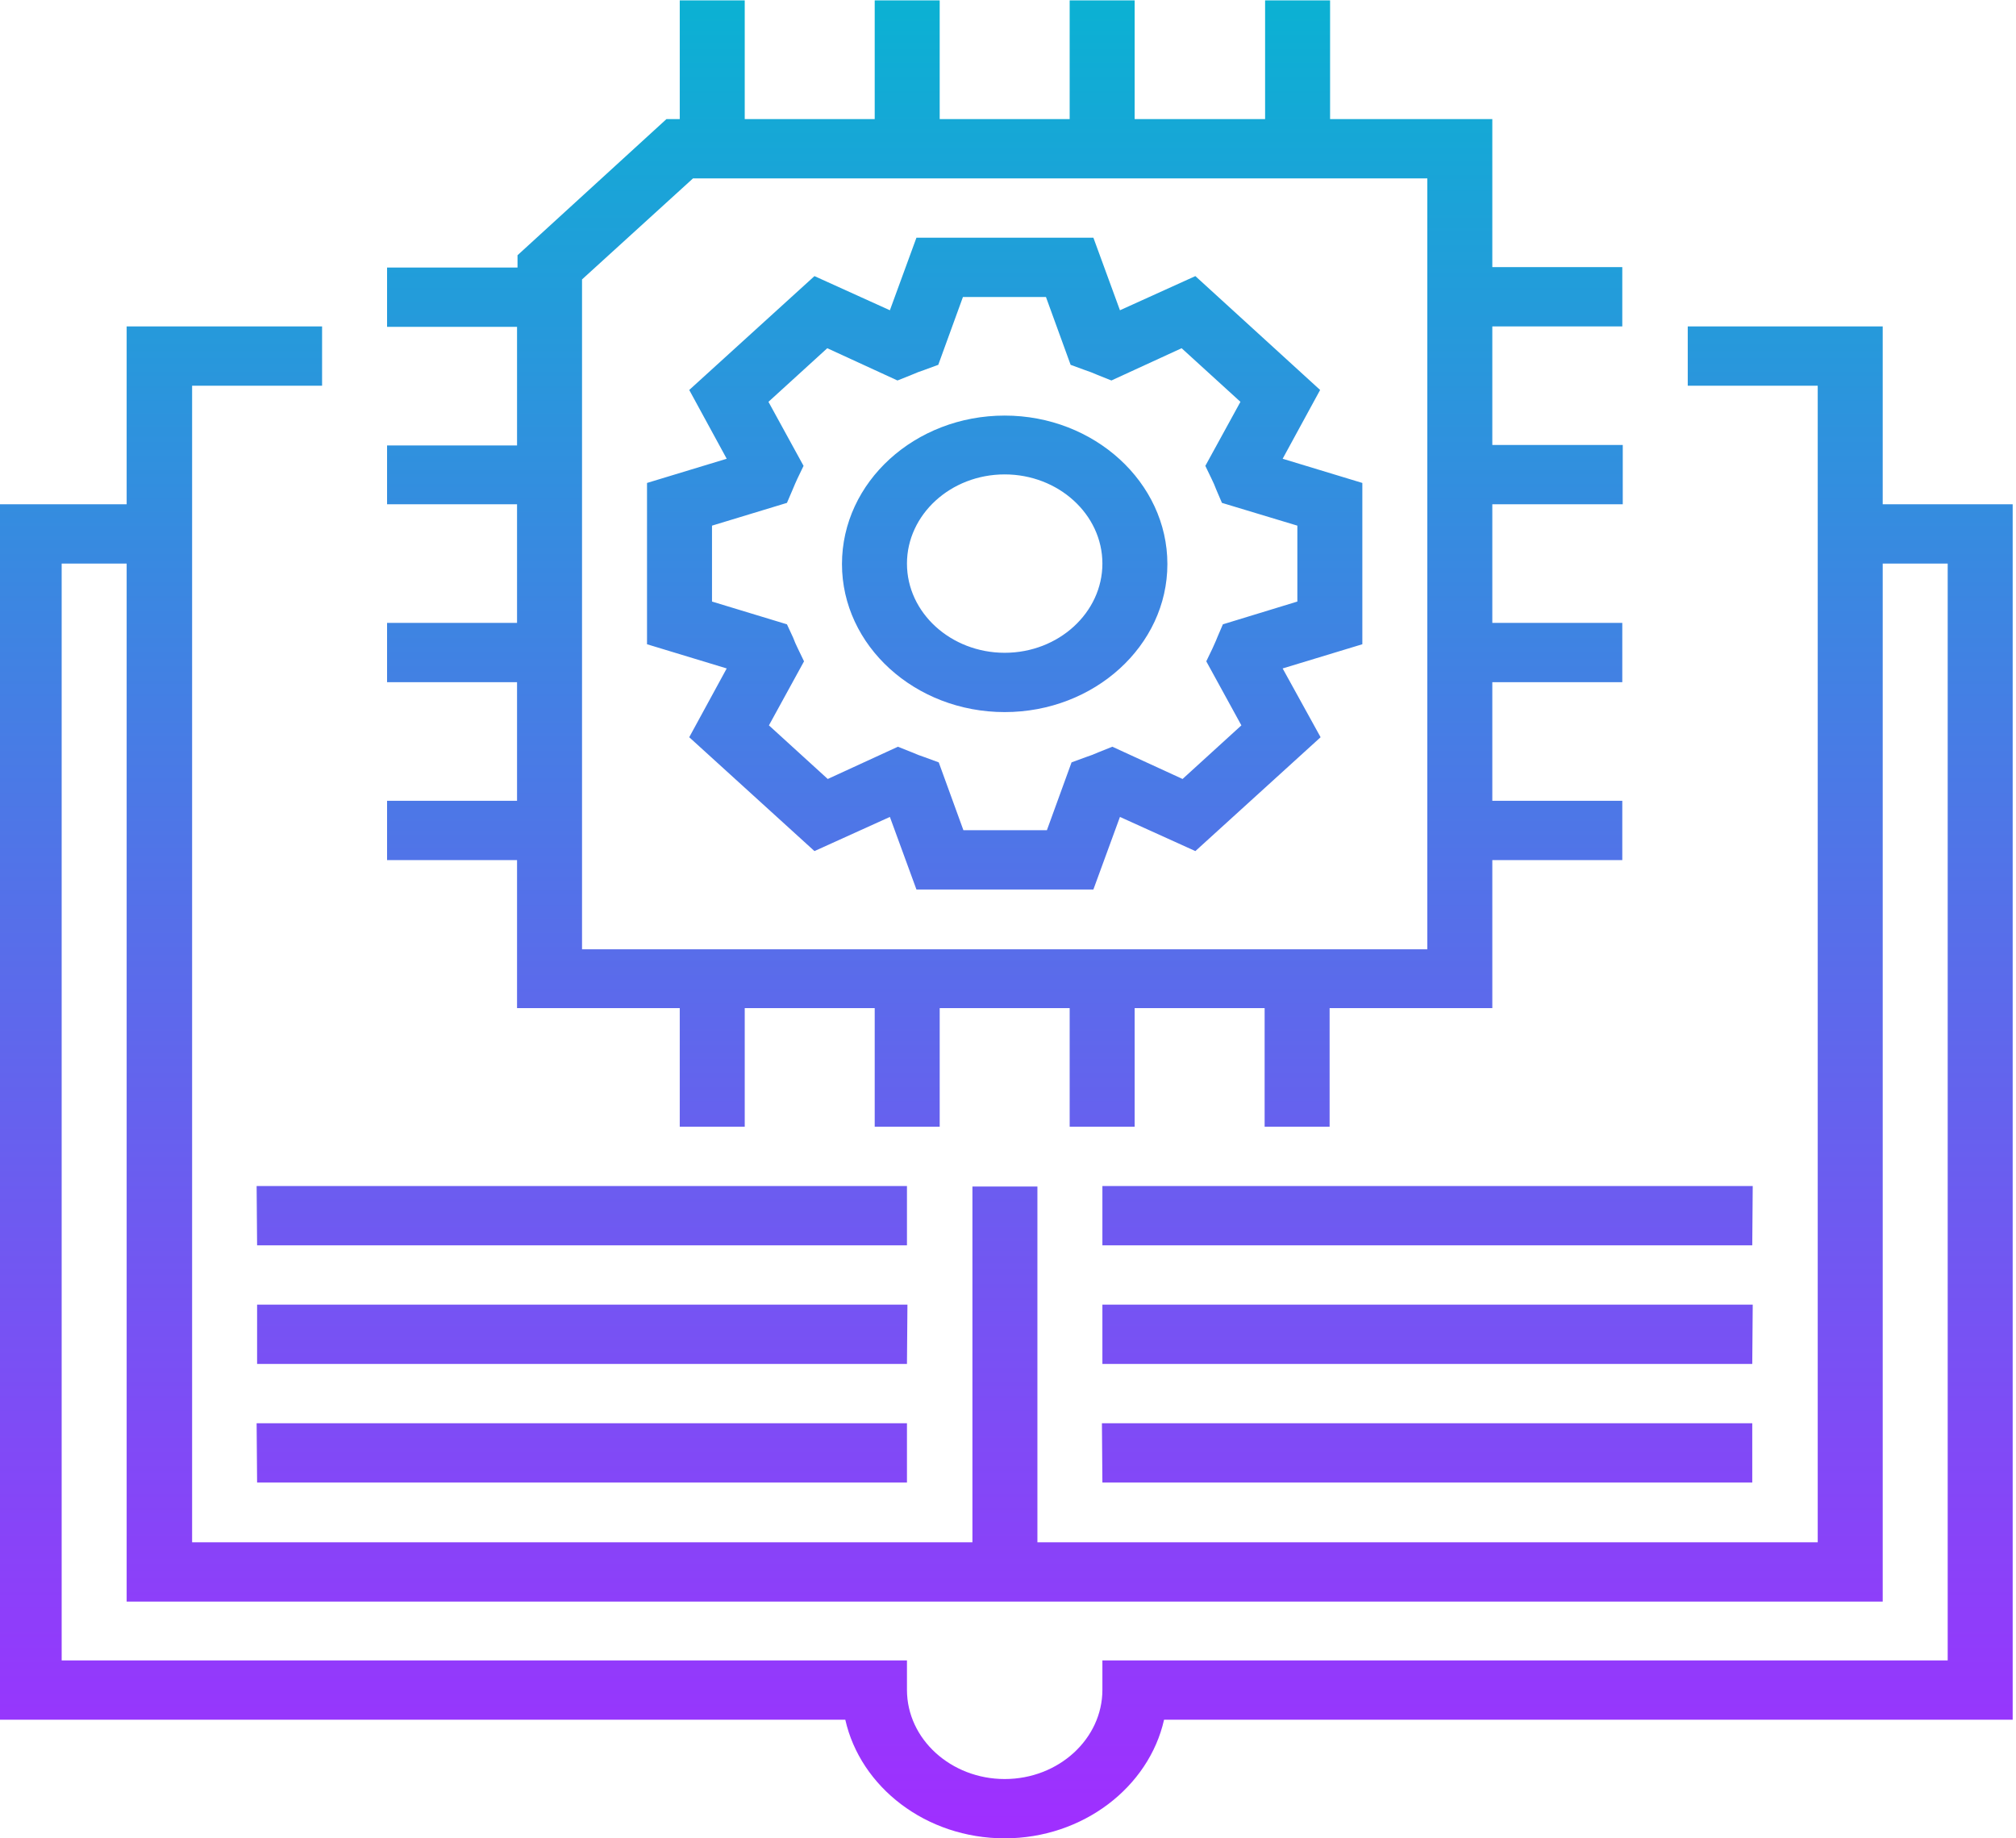 <?xml version="1.0" encoding="UTF-8" standalone="no"?>
<!-- Generator: Adobe Illustrator 22.1.0, SVG Export Plug-In . SVG Version: 6.00 Build 0)  -->

<svg
   xmlns:dc="http://purl.org/dc/elements/1.1/"
   xmlns:cc="http://creativecommons.org/ns#"
   xmlns:rdf="http://www.w3.org/1999/02/22-rdf-syntax-ns#"
   xmlns:svg="http://www.w3.org/2000/svg"
   xmlns="http://www.w3.org/2000/svg"
   xmlns:sodipodi="http://sodipodi.sourceforge.net/DTD/sodipodi-0.dtd"
   xmlns:inkscape="http://www.inkscape.org/namespaces/inkscape"
   version="1.1"
   id="Layer_1_1_"
   x="0px"
   y="0px"
   viewBox="0 0 4.25 3.875"
   xml:space="preserve"
   width="34"
   height="31"
   sodipodi:docname="artificial-intelligence.svg"
   inkscape:version="0.92.4 (5da689c313, 2019-01-14)"><defs
   id="defs3860" /><sodipodi:namedview
   pagecolor="#ffffff"
   bordercolor="#666666"
   borderopacity="1"
   objecttolerance="10"
   gridtolerance="10"
   guidetolerance="10"
   inkscape:pageopacity="0"
   inkscape:pageshadow="2"
   inkscape:window-width="3840"
   inkscape:window-height="2081"
   id="namedview3858"
   showgrid="false"
   inkscape:zoom="20.85965"
   inkscape:cx="11.951576"
   inkscape:cy="0.17043066"
   inkscape:window-x="-9"
   inkscape:window-y="-9"
   inkscape:window-maximized="1"
   inkscape:current-layer="Layer_1_1_" />
<linearGradient
   id="SVGID_1_"
   gradientUnits="userSpaceOnUse"
   x1="32"
   y1="63"
   x2="32"
   y2="1"
   gradientTransform="matrix(0.069,0,0,0.062,-0.075,-0.062)">
	<stop
   offset="0"
   style="stop-color:#9F2FFF"
   id="stop3850" />
	<stop
   offset="1"
   style="stop-color:#0BB1D3"
   id="stop3852" />
</linearGradient>
<path
   style="fill:url(#SVGID_1_);stroke-width:0.065"
   d="M 2.783,0.822 2.52,0.582 2.361,0.654 2.305,0.501 H 1.932 l -0.056,0.153 -0.159,-0.072 -0.264,0.24 0.079,0.145 -0.168,0.051 v 0.34 l 0.168,0.051 -0.079,0.145 0.264,0.24 0.159,-0.072 0.056,0.153 h 0.373 l 0.056,-0.153 0.159,0.072 0.264,-0.24 L 2.704,1.409 2.872,1.358 V 1.018 L 2.704,0.967 Z M 2.735,1.108 V 1.268 L 2.578,1.316 2.566,1.344 c -0.003,0.008 -0.007,0.016 -0.01,0.023 l -0.013,0.027 0.074,0.135 -0.124,0.113 -0.148,-0.068 -0.03,0.012 c -0.009,0.004 -0.017,0.007 -0.026,0.01 l -0.03,0.011 -0.052,0.143 H 2.031 l -0.052,-0.143 -0.03,-0.011 c -0.009,-0.003 -0.017,-0.006 -0.026,-0.01 l -0.03,-0.012 -0.148,0.068 -0.124,-0.113 0.074,-0.135 -0.013,-0.027 c -0.004,-0.008 -0.007,-0.015 -0.01,-0.023 L 1.659,1.316 1.501,1.268 V 1.108 l 0.158,-0.048 0.012,-0.028 c 0.003,-0.008 0.007,-0.016 0.01,-0.023 l 0.013,-0.027 -0.074,-0.135 0.124,-0.113 0.148,0.068 0.03,-0.012 c 0.009,-0.004 0.017,-0.007 0.026,-0.01 l 0.03,-0.011 0.052,-0.143 h 0.175 l 0.052,0.143 0.03,0.011 c 0.009,0.003 0.017,0.006 0.026,0.01 l 0.03,0.012 0.148,-0.068 0.124,0.113 -0.074,0.135 0.013,0.027 c 0.004,0.008 0.007,0.015 0.01,0.023 l 0.012,0.028 z M 2.118,0.876 c -0.189,0 -0.343,0.14 -0.343,0.313 0,0.172 0.154,0.312 0.343,0.312 0.189,0 0.343,-0.14 0.343,-0.312 0,-0.172 -0.154,-0.313 -0.343,-0.313 z m 0,0.5 c -0.113,0 -0.206,-0.084 -0.206,-0.188 0,-0.103 0.092,-0.188 0.206,-0.188 0.113,0 0.206,0.084 0.206,0.188 0,0.103 -0.092,0.188 -0.206,0.188 z m -1.302,0.312 v 0.125 h 0.274 v 0.312 h 0.343 v 0.25 h 0.137 v -0.25 h 0.274 v 0.25 h 0.137 v -0.25 h 0.274 v 0.25 h 0.137 v -0.25 h 0.274 v 0.25 h 0.137 v -0.25 h 0.343 v -0.312 h 0.274 v -0.125 H 3.146 v -0.25 h 0.274 v -0.125 H 3.146 v -0.25 H 3.421 V 0.938 H 3.146 v -0.25 h 0.274 v -0.125 H 3.146 v -0.312 H 2.804 V 7.3587119e-4 H 2.667 V 0.251 H 2.392 V 7.3587119e-4 H 2.255 V 0.251 H 1.981 V 7.3587119e-4 H 1.844 V 0.251 H 1.57 V 7.3587119e-4 H 1.433 V 0.251 h -0.028 l -0.314,0.287 v 0.026 H 0.816 v 0.125 h 0.274 v 0.25 H 0.816 V 1.063 h 0.274 v 0.25 H 0.816 v 0.125 h 0.274 v 0.25 z M 1.227,0.589 1.461,0.376 H 3.009 V 2.001 h -1.782 z m 2.742,0.099 H 3.558 v 0.125 H 3.832 V 3.251 H 2.187 v -0.75 H 2.05 v 0.75 H 0.405 V 0.813 h 0.274 v -0.125 H 0.267 V 1.063 h -0.274 v 2.562 h 1.789 c 0.032,0.142 0.17,0.25 0.336,0.25 0.165,0 0.304,-0.108 0.336,-0.25 h 1.789 v -2.562 H 3.969 Z M 4.106,1.188 v 2.312 h -1.782 v 0.062 c 0,0.103 -0.092,0.188 -0.206,0.188 -0.113,0 -0.206,-0.084 -0.206,-0.188 v -0.062 h -1.782 v -2.312 h 0.137 v 2.188 h 3.702 v -2.188 z m -3.565,1.312 h 1.371 v 0.125 H 0.542 Z m 1.371,0.375 H 0.542 v -0.125 h 1.371 z m -1.371,0.125 h 1.371 v 0.125 H 0.542 Z m 3.153,-0.375 H 2.324 v -0.125 h 1.371 z m 0,0.25 H 2.324 v -0.125 h 1.371 z m -1.371,0.125 h 1.371 v 0.125 H 2.324 Z"
   id="path3855"
   inkscape:connector-curvature="0" />
</svg>
